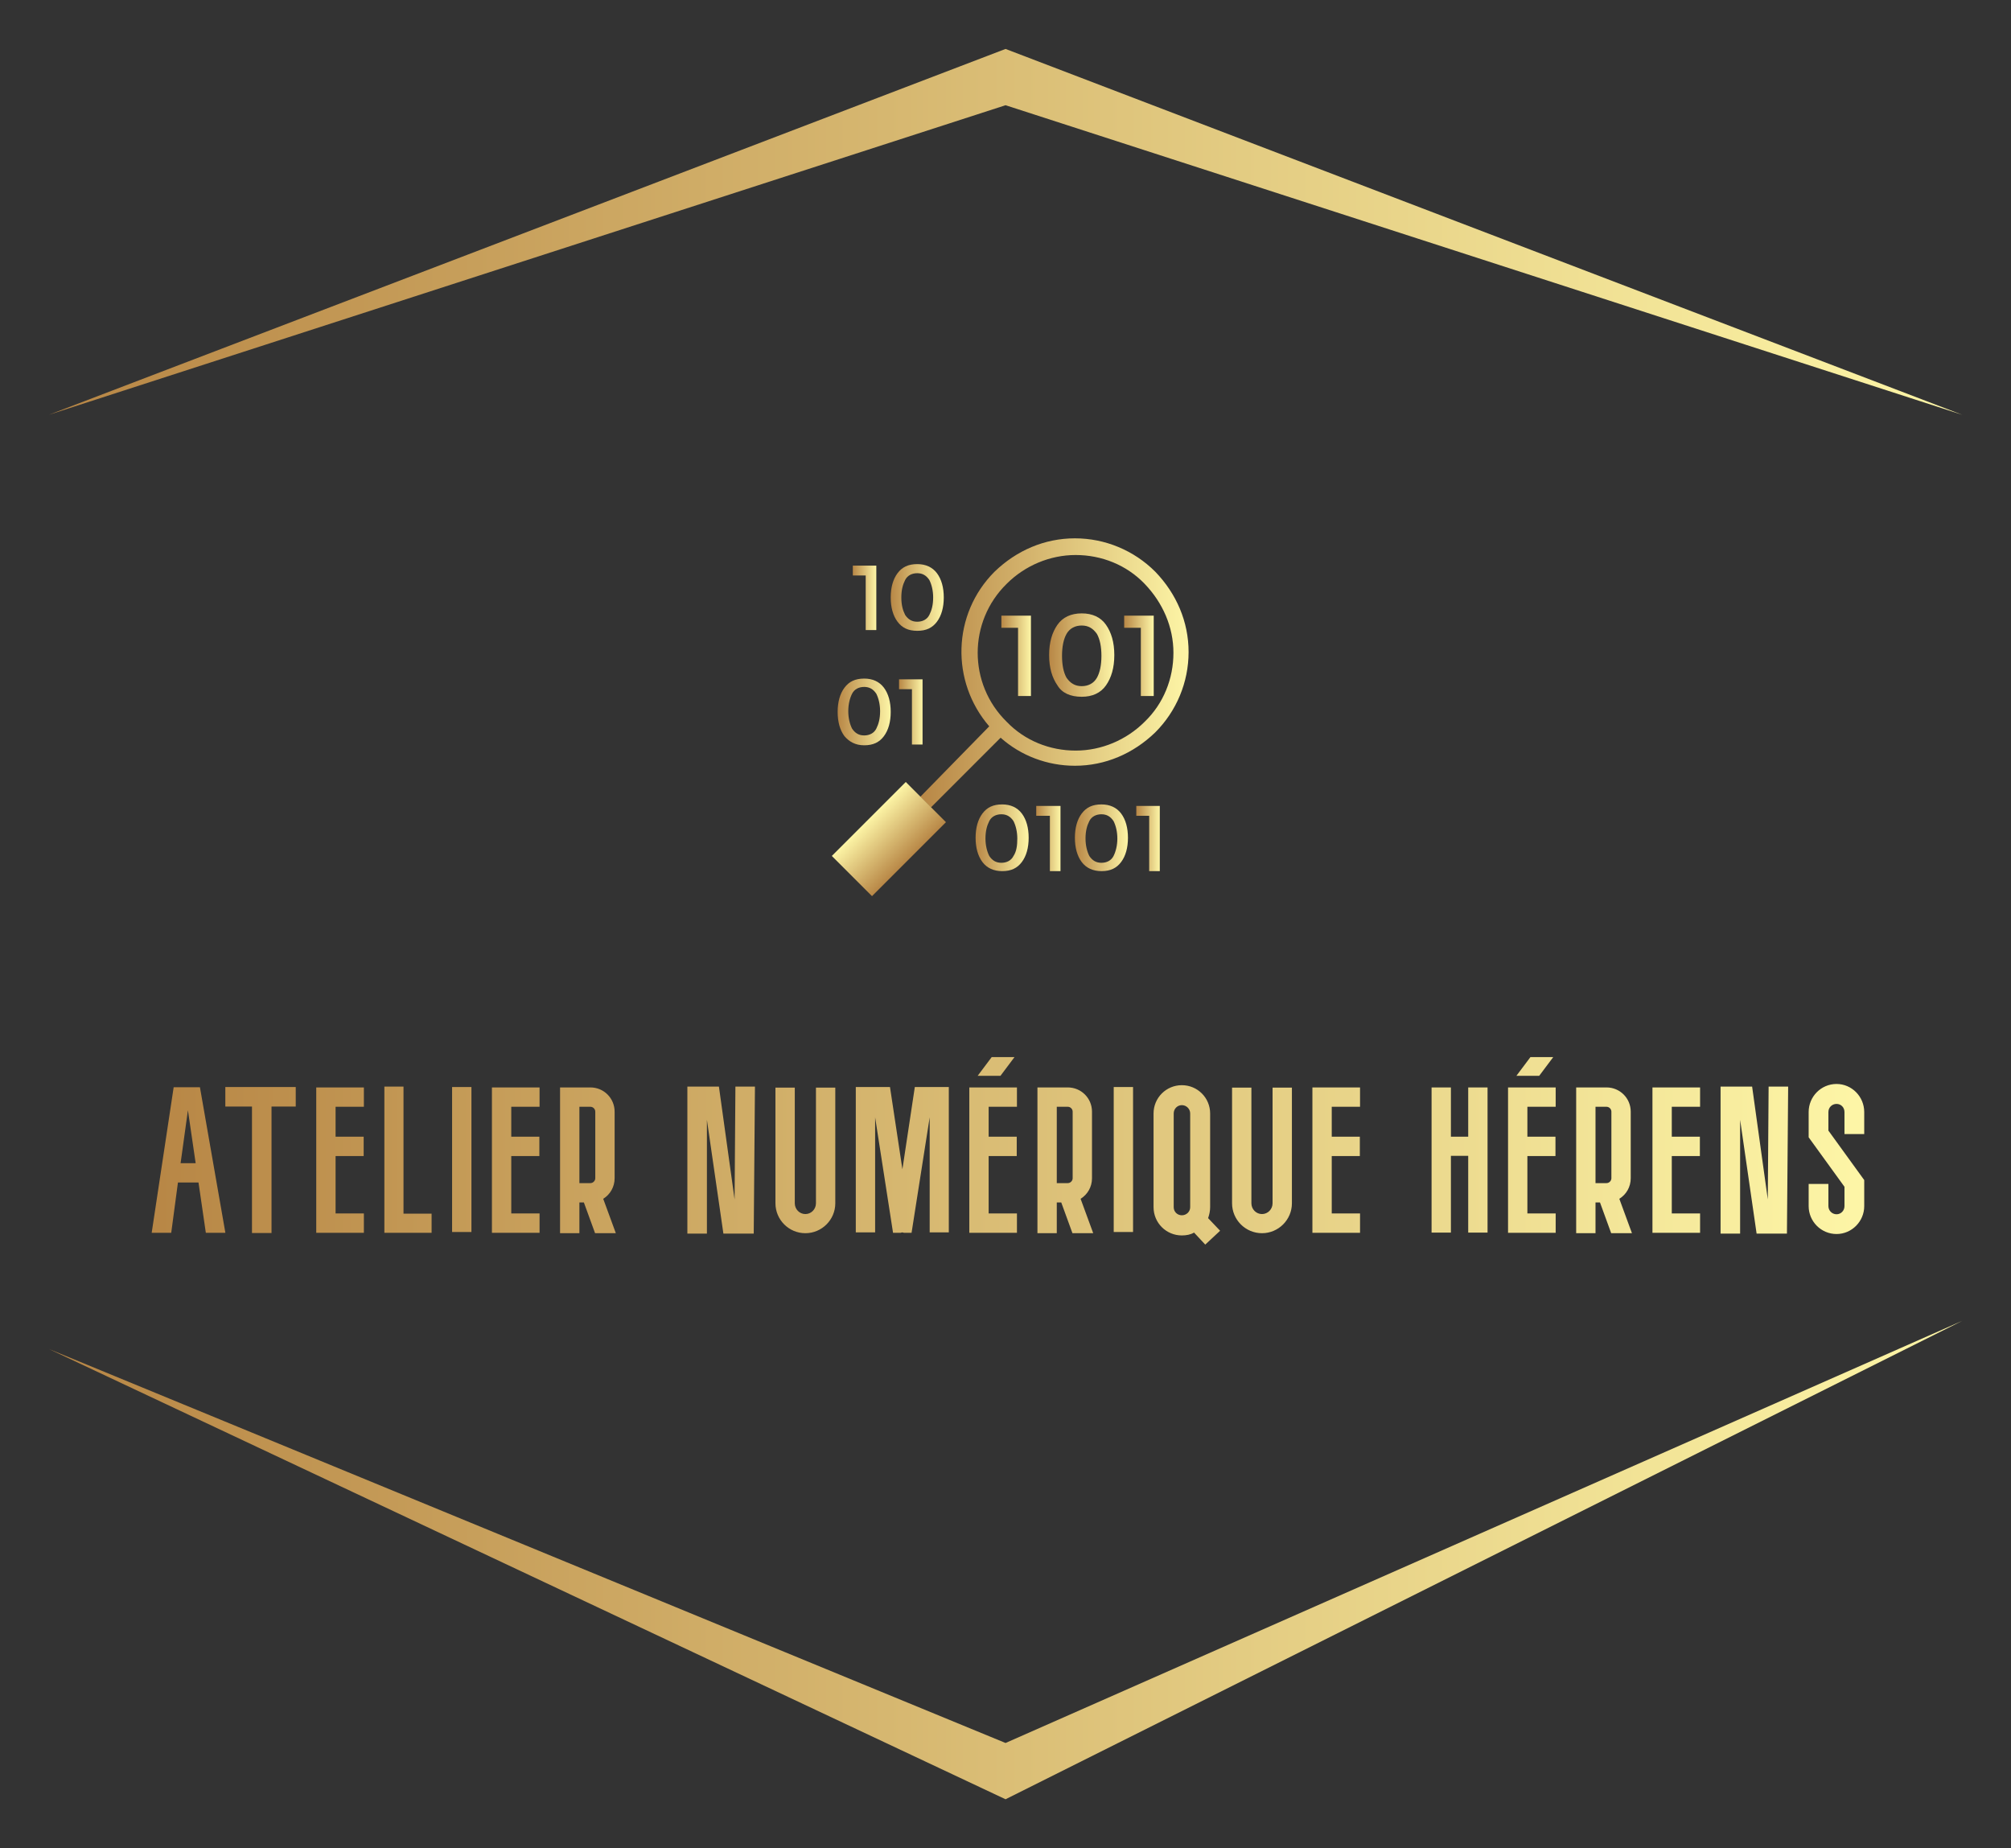 
        <svg xmlns="http://www.w3.org/2000/svg" xmlns:xlink="http://www.w3.org/1999/xlink" version="1.1" width="3153.453" 
        height="2897.57" viewBox="0 0 3153.453 2897.57">
			
			<rect x="0" y="0" width="3153.453" height="2897.57" fill="#333333" stroke="none"/>
			
			<g transform="scale(7.673) translate(10, 10)">
				<defs id="SvgjsDefs15263"><linearGradient id="SvgjsLinearGradient15270"><stop id="SvgjsStop15271" stop-color="#b88746" offset="0"></stop><stop id="SvgjsStop15272" stop-color="#fdf5a6" offset="1"></stop></linearGradient><linearGradient id="SvgjsLinearGradient15273"><stop id="SvgjsStop15274" stop-color="#b88746" offset="0"></stop><stop id="SvgjsStop15275" stop-color="#fdf5a6" offset="1"></stop></linearGradient><linearGradient id="SvgjsLinearGradient15276"><stop id="SvgjsStop15277" stop-color="#b88746" offset="0"></stop><stop id="SvgjsStop15278" stop-color="#fdf5a6" offset="1"></stop></linearGradient></defs><g id="SvgjsG15264" featureKey="rootContainer" transform="matrix(1.15,0,0,1.15,-5.75,0)" fill="url(#SvgjsLinearGradient15270)"><path xmlns="http://www.w3.org/2000/svg" fill-rule="evenodd" d="M5,65 L175,0 L345, 65 L175, 10 z M5,231 L175,311 L345,226 L175, 301 z"></path></g><g id="SvgjsG15265" featureKey="symbolFeature-0" transform="matrix(1.549,0,0,1.549,159.33,99.535)" fill="url(#SvgjsLinearGradient15273)"><g xmlns="http://www.w3.org/2000/svg"><path fill="url(#SvgjsLinearGradient15273)" d="M12.1,34.4l1.4,1.4l9.2-9.2c2.7,2.4,6.2,3.7,9.8,3.7c4,0,7.7-1.6,10.6-4.4c2.8-2.8,4.4-6.6,4.4-10.6   c0-4-1.6-7.7-4.4-10.6c-2.8-2.8-6.6-4.4-10.6-4.4c-4,0-7.7,1.6-10.6,4.4c-5.6,5.6-5.8,14.5-0.7,20.4L12.1,34.4z M23.5,6.3   c2.4-2.4,5.7-3.8,9.1-3.8c3.4,0,6.7,1.3,9.1,3.8s3.8,5.7,3.8,9.1c0,3.4-1.3,6.7-3.8,9.1c-2.4,2.4-5.7,3.8-9.1,3.8   c-3.4,0-6.7-1.3-9.1-3.8C18.4,19.5,18.4,11.3,23.5,6.3z"></path><rect x="4.3" y="33.1" transform="matrix(-0.707 -0.707 0.707 -0.707 -14.629 73.942)" fill="url(#SvgjsLinearGradient15273)" width="7.5" height="13.8"></rect><polygon fill="url(#SvgjsLinearGradient15273)" points="4.9,12.4 6.3,12.4 6.3,3.9 3.2,3.9 3.2,5.2 4.9,5.2  "></polygon><path fill="url(#SvgjsLinearGradient15273)" d="M11.7,12.5c1.2,0,2-0.4,2.6-1.2c0.6-0.8,0.9-1.9,0.9-3.2c0-1.3-0.3-2.4-0.9-3.2c-0.6-0.8-1.5-1.2-2.6-1.2   c-1.2,0-2,0.4-2.6,1.2C8.5,5.7,8.2,6.8,8.2,8.1c0,1.3,0.3,2.4,0.9,3.2C9.7,12.1,10.5,12.5,11.7,12.5z M10.1,5.8   c0.3-0.6,0.9-0.9,1.6-0.9c0.7,0,1.2,0.3,1.6,0.9c0.3,0.6,0.5,1.4,0.5,2.3c0,1-0.2,1.7-0.5,2.3c-0.3,0.6-0.9,0.9-1.6,0.9   c-0.7,0-1.2-0.3-1.6-0.9C9.8,9.8,9.6,9.1,9.6,8.1C9.6,7.1,9.8,6.4,10.1,5.8z"></path><path fill="url(#SvgjsLinearGradient15273)" d="M4.7,27.6c1.2,0,2-0.4,2.6-1.2c0.6-0.8,0.9-1.9,0.9-3.2c0-1.3-0.3-2.4-0.9-3.2c-0.6-0.8-1.5-1.2-2.6-1.2   c-1.2,0-2,0.4-2.6,1.2c-0.6,0.8-0.9,1.9-0.9,3.2c0,1.3,0.3,2.4,0.9,3.2C2.7,27.1,3.5,27.6,4.7,27.6z M3.1,20.8   c0.3-0.6,0.9-0.9,1.6-0.9s1.2,0.3,1.6,0.9c0.3,0.6,0.5,1.4,0.5,2.3c0,1-0.2,1.7-0.5,2.3C6,26,5.4,26.3,4.7,26.3S3.5,26,3.1,25.4   c-0.3-0.6-0.5-1.4-0.5-2.3C2.6,22.2,2.8,21.4,3.1,20.8z"></path><polygon fill="url(#SvgjsLinearGradient15273)" points="12.4,27.5 12.4,18.9 9.3,18.9 9.3,20.2 11,20.2 11,27.5  "></polygon><path fill="url(#SvgjsLinearGradient15273)" d="M22.9,35.4c-1.2,0-2,0.4-2.6,1.2c-0.6,0.8-0.9,1.9-0.9,3.2c0,1.3,0.3,2.4,0.9,3.2c0.6,0.8,1.5,1.2,2.6,1.2   c1.2,0,2-0.4,2.6-1.2c0.6-0.8,0.9-1.9,0.9-3.2c0-1.3-0.3-2.4-0.9-3.2C24.9,35.8,24,35.4,22.9,35.4z M24.4,42.2   c-0.3,0.6-0.9,0.9-1.6,0.9s-1.2-0.3-1.6-0.9c-0.3-0.6-0.5-1.4-0.5-2.3c0-1,0.2-1.7,0.5-2.3c0.3-0.6,0.9-0.9,1.6-0.9   s1.2,0.3,1.6,0.9c0.3,0.6,0.5,1.4,0.5,2.3C24.9,40.8,24.8,41.6,24.4,42.2z"></path><polygon fill="url(#SvgjsLinearGradient15273)" points="27.4,36.9 29.2,36.9 29.2,44.2 30.6,44.2 30.6,35.6 27.4,35.6  "></polygon><path fill="url(#SvgjsLinearGradient15273)" d="M36,35.4c-1.2,0-2,0.4-2.6,1.2c-0.6,0.8-0.9,1.9-0.9,3.2c0,1.3,0.3,2.4,0.9,3.2c0.6,0.8,1.5,1.2,2.6,1.2   c1.2,0,2-0.4,2.6-1.2c0.6-0.8,0.9-1.9,0.9-3.2c0-1.3-0.3-2.4-0.9-3.2C38,35.8,37.1,35.4,36,35.4z M37.6,42.2   c-0.3,0.6-0.9,0.9-1.6,0.9c-0.7,0-1.2-0.3-1.6-0.9c-0.3-0.6-0.5-1.4-0.5-2.3c0-1,0.2-1.7,0.5-2.3c0.3-0.6,0.9-0.9,1.6-0.9   c0.7,0,1.2,0.3,1.6,0.9c0.3,0.6,0.5,1.4,0.5,2.3C38.1,40.8,37.9,41.6,37.6,42.2z"></path><polygon fill="url(#SvgjsLinearGradient15273)" points="40.6,36.9 42.3,36.9 42.3,44.2 43.7,44.2 43.7,35.6 40.6,35.6  "></polygon><polygon fill="url(#SvgjsLinearGradient15273)" points="25,21.1 26.7,21.1 26.7,10.5 22.8,10.5 22.8,12.1 25,12.1  "></polygon><path fill="url(#SvgjsLinearGradient15273)" d="M33.4,21.2c1.4,0,2.5-0.5,3.2-1.5c0.7-1,1.1-2.3,1.1-4c0-1.7-0.4-3-1.1-4c-0.7-1-1.8-1.5-3.2-1.5   c-1.4,0-2.5,0.5-3.2,1.5c-0.7,1-1.1,2.3-1.1,4c0,1.7,0.4,3,1.1,4C30.8,20.7,31.9,21.2,33.4,21.2z M31.4,12.9c0.4-0.7,1.1-1.1,2-1.1   c0.9,0,1.5,0.4,2,1.1c0.4,0.7,0.6,1.7,0.6,2.9c0,1.2-0.2,2.2-0.6,2.9c-0.4,0.7-1.1,1.1-2,1.1c-0.9,0-1.5-0.4-2-1.1   c-0.4-0.7-0.6-1.7-0.6-2.9S31,13.6,31.4,12.9z"></path><polygon fill="url(#SvgjsLinearGradient15273)" points="41.2,21.1 42.9,21.1 42.9,10.5 39,10.5 39,12.1 41.2,12.1  "></polygon></g></g><g id="SvgjsG15266" featureKey="nameFeature-0" transform="matrix(1.04,0,0,1.04,21,200.301)" fill="url(#SvgjsLinearGradient15276)"><path d="M10.64 40 l-1.44 -9.88 l-4.04 0 l-1.32 9.88 l-3.84 0 l4.32 -28.6 l5.16 0 l5 28.6 l-3.84 0 z M5.68 26.32 l2.96 0 l-1.52 -10.4 z M28.308 11.36 l0 3.84 l-4.76 0 l0 24.84 l-3.84 0 l0 -24.84 l-5.24 0 l0 -3.84 l13.84 0 z M41.656 24.92 l-5.52 0 l0 11.28 l5.56 0 l0 3.8 l-9.36 0 l0 -28.56 l9.36 0 l0 3.8 l-5.56 0 l0 5.88 l5.52 0 l0 3.8 z M49.484 36.24 l5.52 0 l0 3.76 l-9.28 0 l0 -28.72 l3.76 0 l0 24.96 z M62.832 11.36 l0 28.48 l-3.8 0 l0 -28.48 l3.8 0 z M76.18 24.92 l-5.52 0 l0 11.28 l5.56 0 l0 3.8 l-9.36 0 l0 -28.56 l9.36 0 l0 3.8 l-5.56 0 l0 5.88 l5.52 0 l0 3.8 z M91.208 40.08 l-4.08 0 l-2.2 -6.04 l-0.88 0 l0 6.04 l-3.8 0 l0 -28.64 l5.96 0 c2.64 0 4.76 2.12 4.76 4.76 l0 13.08 c0 1.72 -0.88 3.2 -2.24 4.04 z M84.048 15.24 l0 15 l2.16 0 c0.52 0 0.96 -0.44 0.96 -0.96 l0 -13.08 c0 -0.52 -0.44 -0.96 -0.96 -0.96 l-2.16 0 z M114.544 33.44 l0.16 -22.16 l3.84 0 l-0.24 28.88 l-5.96 0 l-3.24 -22.36 l0 22.36 l-3.84 0 l0 -28.88 l6.2 0 z M128.452 40.08 c-3.24 0 -5.88 -2.64 -5.88 -5.88 l0 -22.72 l3.8 0 l0 22.72 c0 1.16 0.92 2.12 2.08 2.12 s2.08 -0.96 2.08 -2.12 l0 -22.72 l3.8 0 l0 22.72 c0 3.24 -2.64 5.88 -5.88 5.88 z M149.96 11.36 l6.68 0 l0 28.56 l-3.76 0 l0 -22.6 l-3.56 22.68 l-1.48 0 l-0.36 -0.08 l-0.32 0.08 l-1.48 0 l-3.52 -22.68 l0 22.6 l-3.8 0 l0 -28.56 l6.72 0 l2.44 16.16 z M169.988 24.92 l-5.52 0 l0 11.28 l5.56 0 l0 3.8 l-9.36 0 l0 -28.56 l9.36 0 l0 3.8 l-5.56 0 l0 5.88 l5.52 0 l0 3.8 z M166.788 9.16 l-4.48 0 l2.76 -3.68 l4.48 0 z M185.016 40.08 l-4.08 0 l-2.2 -6.04 l-0.88 0 l0 6.04 l-3.8 0 l0 -28.64 l5.96 0 c2.64 0 4.76 2.12 4.76 4.76 l0 13.08 c0 1.72 -0.88 3.2 -2.24 4.04 z M177.856 15.24 l0 15 l2.16 0 c0.52 0 0.96 -0.44 0.96 -0.96 l0 -13.08 c0 -0.52 -0.44 -0.96 -0.96 -0.96 l-2.16 0 z M192.844 11.36 l0 28.48 l-3.8 0 l0 -28.48 l3.8 0 z M209.952 39.6 l-2.92 2.72 l-2.2 -2.36 c-0.68 0.4 -1.52 0.56 -2.4 0.56 c-3.08 0 -5.56 -2.48 -5.56 -5.56 l0 -18.4 c0 -3.08 2.48 -5.56 5.56 -5.56 s5.56 2.48 5.56 5.56 l0 18.4 c0 0.76 -0.16 1.48 -0.4 2.16 z M202.432 36.56 c0.88 0 1.64 -0.68 1.64 -1.6 l0 -18.4 c0 -0.92 -0.76 -1.64 -1.64 -1.64 s-1.6 0.72 -1.6 1.64 l0 18.4 c0 0.92 0.72 1.6 1.6 1.6 z M218.18 40.08 c-3.24 0 -5.88 -2.64 -5.88 -5.88 l0 -22.72 l3.8 0 l0 22.72 c0 1.16 0.92 2.12 2.08 2.12 s2.08 -0.96 2.08 -2.12 l0 -22.72 l3.8 0 l0 22.72 c0 3.24 -2.64 5.88 -5.88 5.88 z M237.408 24.92 l-5.52 0 l0 11.28 l5.56 0 l0 3.8 l-9.36 0 l0 -28.56 l9.36 0 l0 3.8 l-5.56 0 l0 5.88 l5.52 0 l0 3.8 z M258.704 11.44 l3.8 0 l0 28.52 l-3.8 0 l0 -15.08 l-3.4 0 l0 15.08 l-3.8 0 l0 -28.52 l3.8 0 l0 9.68 l3.4 0 l0 -9.68 z M275.852 24.92 l-5.52 0 l0 11.28 l5.56 0 l0 3.8 l-9.36 0 l0 -28.56 l9.36 0 l0 3.8 l-5.56 0 l0 5.88 l5.52 0 l0 3.8 z M272.652 9.16 l-4.48 0 l2.76 -3.68 l4.48 0 z M290.88 40.08 l-4.08 0 l-2.2 -6.04 l-0.88 0 l0 6.04 l-3.8 0 l0 -28.64 l5.96 0 c2.64 0 4.76 2.12 4.76 4.76 l0 13.08 c0 1.72 -0.88 3.2 -2.24 4.04 z M283.72 15.24 l0 15 l2.16 0 c0.52 0 0.96 -0.44 0.96 -0.96 l0 -13.08 c0 -0.52 -0.44 -0.96 -0.96 -0.96 l-2.16 0 z M304.228 24.92 l-5.52 0 l0 11.28 l5.56 0 l0 3.8 l-9.36 0 l0 -28.56 l9.36 0 l0 3.8 l-5.56 0 l0 5.88 l5.52 0 l0 3.8 z M317.576 33.44 l0.16 -22.16 l3.84 0 l-0.24 28.88 l-5.96 0 l-3.24 -22.36 l0 22.36 l-3.84 0 l0 -28.88 l6.2 0 z M331.084 40.24 c-3.04 0 -5.48 -2.48 -5.48 -5.48 l0 -4.36 l3.88 0 l0 4.36 c0 0.88 0.72 1.6 1.6 1.6 s1.56 -0.72 1.56 -1.6 l0 -3.8 l-7.04 -9.72 l0 -4.96 c0 -3.04 2.44 -5.52 5.48 -5.52 c3 0 5.44 2.48 5.44 5.52 l0 4.32 l-3.88 0 l0 -4.32 c0 -0.92 -0.68 -1.6 -1.56 -1.6 s-1.6 0.68 -1.6 1.6 l0 3.64 l7.04 9.72 l0 5.12 c0 3 -2.44 5.48 -5.44 5.48 z"></path></g>
			</g>
		</svg>
	